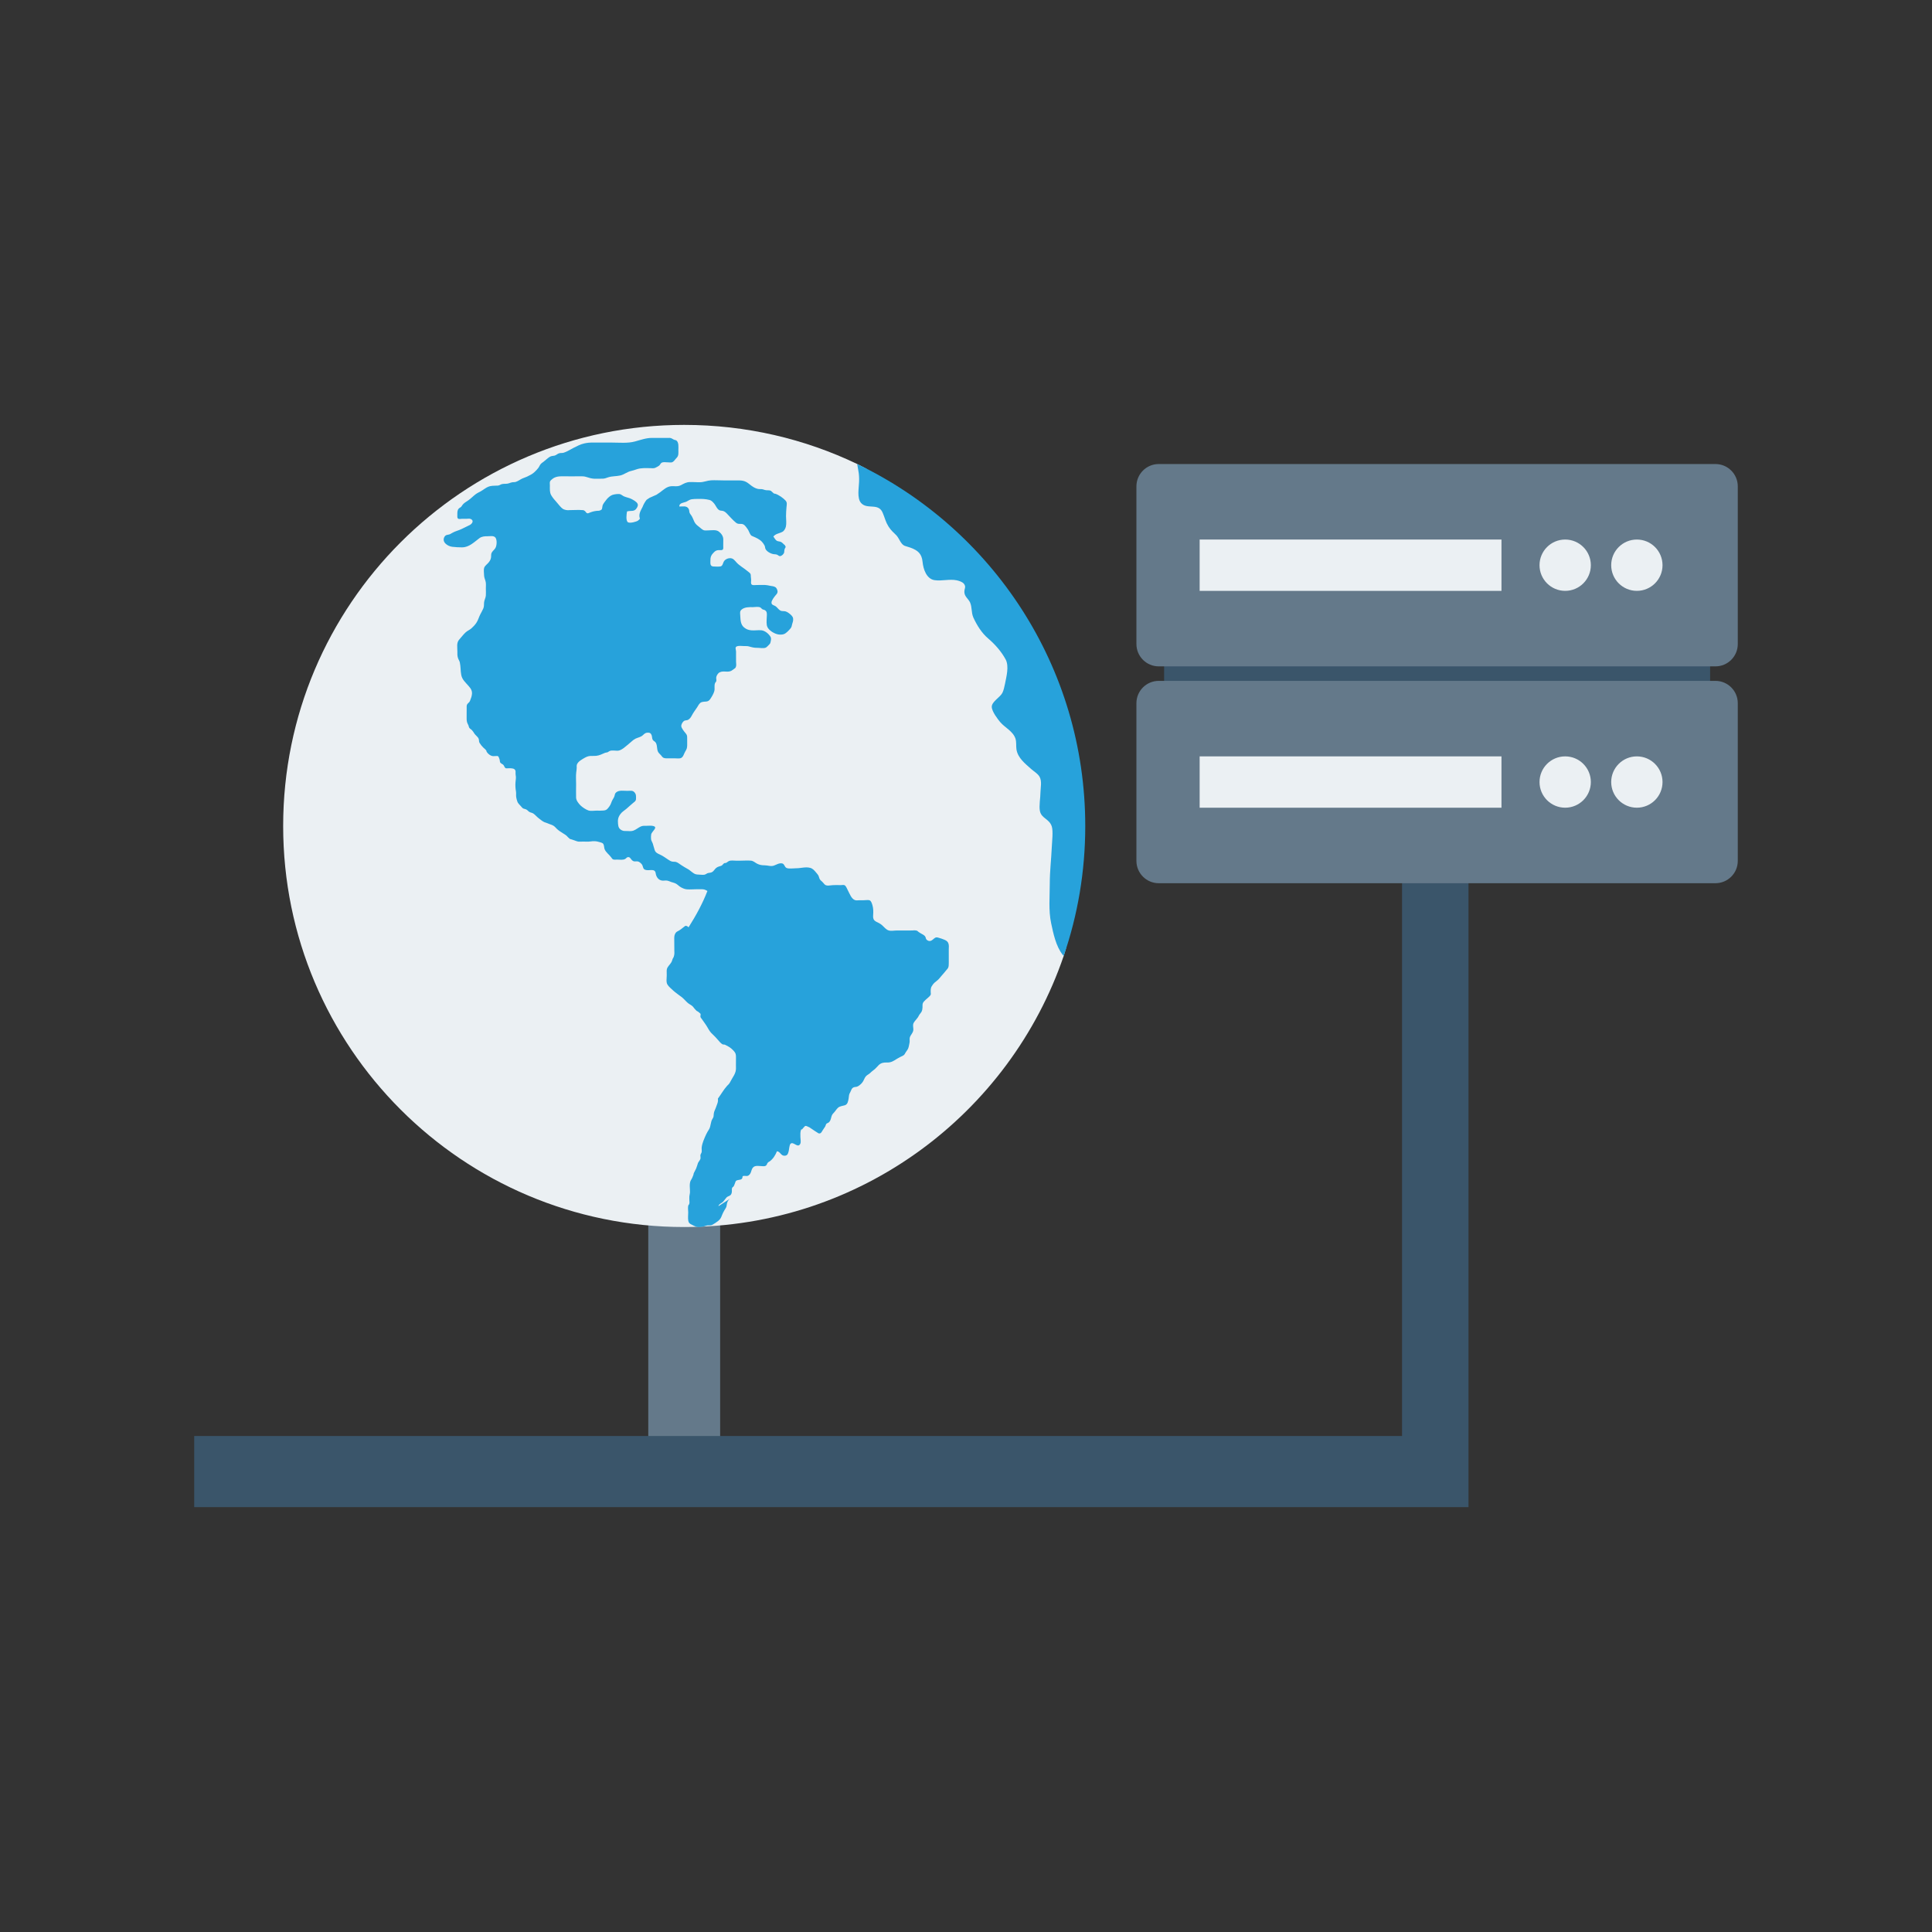 <svg enable-background="new 0 0 110 110" height="512" viewBox="0 0 110 110" width="512" xmlns="http://www.w3.org/2000/svg"><rect x="0" y="0" width="110" height="110" fill="#333333" stroke="none"/><path d="m66.279 37.008h31.088v2.814h-31.088z" fill="#3a556a"/><path d="m36.91 65.536h4.092v20.174h-4.092z" fill="#64798a"/><path d="m60.533 53.269c.062-1.517.124-3.025.239-4.539.033-.431.218-.759.476-.991-.134-2.136-.498-4.356-.742-5.469-.586-2.669-2.022-5.201-3.568-7.436-1.927-2.786-6.655-4.775-7.599-8.136-.179-.091-.352-.192-.533-.279-2.98-1.428-6.32-2.227-9.853-2.227-12.61 0-22.831 10.222-22.831 22.839 0 12.61 10.222 22.831 22.831 22.831 10.03 0 18.539-6.451 21.61-15.436.049-.143.084-.292.13-.436-.111-.2-.172-.441-.16-.722z" fill="#ebf0f3"/><path d="m53.982 53.671c-.053-.088-.122-.127-.211-.166-.1-.044-.222-.084-.327-.113-.095-.026-.143-.042-.233.021-.071.05-.133.126-.218.154-.068.022-.141.006-.199-.035-.099-.069-.066-.117-.108-.195-.056-.105-.193-.15-.289-.212-.064-.037-.124-.081-.178-.131-.085-.026-.171-.032-.259-.017-.145.004-.29.002-.435.002-.16 0-.32 0-.481 0-.143-0-.299.039-.44-.002-.157-.045-.262-.195-.381-.298-.052-.045-.108-.084-.168-.118-.087-.049-.194-.082-.266-.155-.089-.09-.082-.214-.074-.331.013-.176.009-.363-.041-.533-.03-.103-.078-.273-.192-.291-.093-.015-.209.005-.303.005-.081-0-.162-0-.244 0-.081 0-.178.021-.256-.008-.209-.076-.299-.363-.397-.539-.049-.088-.105-.26-.194-.308-.053-.028-.14-.007-.199-.007-.211.001-.421-.01-.629.018-.112.015-.227.025-.315-.064-.049-.049-.072-.093-.128-.142-.06-.053-.121-.101-.156-.176-.024-.052-.031-.113-.056-.165-.034-.069-.098-.138-.145-.194-.093-.111-.182-.218-.327-.258-.263-.073-.536.024-.799.022-.146-.001-.431.046-.558-.021-.11-.058-.115-.228-.24-.254-.166-.035-.32.066-.466.121-.175.066-.349-.012-.524-.013-.16-.001-.3-.018-.446-.097-.122-.066-.21-.16-.355-.17-.203-.015-.414.003-.619.003-.071 0-.142-0-.214 0-.129 0-.283-.031-.405.02-.06.025-.114.085-.177.108-.032.012-.061-.001-.094.016-.07.035-.096.122-.173.148-.093.031-.183.045-.268.108-.133.098-.162.243-.337.281-.064.014-.123.011-.184.037-.063.027-.101.07-.173.081-.081.012-.195 0-.274-.004-.07-.004-.16-.006-.225-.027-.168-.055-.298-.223-.459-.303-.122-.061-.228-.138-.347-.209-.106-.063-.21-.165-.328-.189-.056-.011-.117-.002-.174-.011-.1-.015-.172-.066-.253-.119-.147-.096-.284-.202-.445-.275-.134-.061-.267-.113-.319-.263-.042-.121-.068-.249-.109-.371-.029-.087-.092-.169-.099-.261-.006-.082-.008-.183.008-.264.035-.183.449-.425.07-.486-.109-.018-.224-.002-.335-.003-.11-.001-.217-.008-.321.037-.151.066-.281.188-.437.242-.125.043-.262.016-.39.018-.087.001-.165.003-.246-.035-.171-.081-.212-.19-.228-.366-.02-.222-.007-.364.124-.549.099-.14.212-.197.342-.306.134-.113.259-.235.396-.346.096-.078.159-.11.161-.233.002-.147.016-.256-.095-.376-.107-.115-.244-.076-.39-.075-.195.002-.47-.053-.631.076-.077.061-.082.105-.102.188-.022.091-.067.159-.116.24-.072.122-.088.253-.174.369-.113.151-.152.227-.341.246-.134.014-.27.006-.405.006-.144 0-.32.036-.46-.011-.138-.046-.343-.183-.442-.281-.115-.114-.251-.283-.256-.448-.008-.255.001-.512.001-.767 0-.223-.02-.457.007-.678.01-.084.026-.168.027-.253.001-.075-.012-.136.02-.206.075-.16.263-.262.409-.348.107-.062.21-.11.335-.119.113-.008.225.004.338-.007.19-.018.339-.101.512-.173.042-.017.082-.013.123-.025.055-.017.093-.059.144-.08.12-.051.314-.013.436-.013.237 0 .489-.268.676-.415.115-.09.219-.206.352-.272.142-.07.302-.085.421-.198.109-.102.162-.151.314-.144.1.005.14.041.181.133.036.081.023.188.063.265.034.065.092.08.14.127.145.141.077.411.175.58.044.075.115.126.17.193.041.05.072.102.129.131.082.042.212.032.302.031.113-.001.225-0.0.338-0.0.097 0 .218.019.313-.001.181-.037.207-.26.293-.395.081-.126.102-.194.106-.351.004-.13-.002-.26-.001-.39.002-.154-.008-.197-.105-.31-.076-.088-.213-.263-.23-.375-.016-.104.103-.315.22-.332.102-.015.142-.007.233-.084.077-.066.122-.15.169-.239.08-.151.189-.286.282-.429.067-.104.127-.25.256-.291.198-.063.353.026.486-.174.091-.137.191-.296.234-.456.043-.159-.025-.321.052-.475.028-.056.047-.025.063-.106.011-.054-.011-.125-.008-.179.006-.106.092-.251.19-.304.232-.126.507.044.722-.125.036-.028.07-.052.107-.075.065-.042.077-.049.104-.122.034-.088.009-.193.008-.285-.001-.084-.001-.167-.001-.251 0-.111.004-.223.001-.334-.003-.116-.085-.246.055-.295.123-.043.291-.012.419-.012.097 0.0.174-.005.268.022.167.048.289.08.459.077.147-.003.368.051.501-.016.049-.025.152-.136.181-.165.051-.051.066-.072.082-.149.021-.104.051-.203-.005-.299-.099-.17-.315-.349-.518-.369-.186-.019-.378.02-.565.003-.162-.014-.291-.057-.419-.163-.22-.183-.201-.457-.222-.721-.01-.127-.023-.217.09-.307.174-.139.425-.132.632-.13.121.001.296-.038.41.011.052.022.085.079.13.108.032.021.059.02.095.032.142.052.166.153.162.289-.006.186-.033.409-.003.594.04.248.379.457.613.513.105.025.261.026.363-.013.129-.048.279-.211.369-.318.081-.096.06-.132.094-.237.036-.115.073-.21.057-.336-.016-.126-.154-.236-.255-.31-.043-.032-.115-.074-.17-.09-.112-.032-.205.007-.313-.056-.115-.068-.172-.192-.292-.257-.083-.045-.198-.058-.201-.185-.003-.127.159-.326.22-.402.058-.071.123-.12.127-.221.003-.078-.056-.212-.112-.25-.093-.065-.197-.065-.304-.086-.101-.02-.197-.044-.3-.048-.154-.006-.311.002-.465.002-.074 0-.222.027-.285-.02-.075-.055-.037-.173-.039-.26-.001-.063-.01-.124-.017-.187-.006-.048.002-.123-.022-.167-.035-.065-.139-.13-.195-.177-.192-.161-.428-.287-.598-.472-.115-.125-.19-.247-.372-.245-.13.001-.266.062-.34.174-.075.113-.069.281-.22.299-.115.014-.273.007-.39 0-.207-.012-.162-.209-.165-.361-.003-.166.037-.274.151-.395.047-.049.095-.103.156-.136.098-.053.181-.038.288-.038.169 0.0.135-.116.134-.249-.001-.121.002-.243.003-.364.001-.177-.107-.33-.247-.44-.158-.124-.401-.075-.588-.073-.082.001-.205.019-.281-.01-.097-.037-.18-.13-.262-.191-.109-.081-.208-.162-.268-.286-.054-.11-.091-.225-.153-.331-.023-.04-.102-.13-.121-.189-.027-.083-.006-.134-.055-.223-.105-.191-.343-.124-.524-.127-.027-.214.272-.218.399-.278.101-.048.182-.117.296-.136.116-.019.241-.018.358-.02.225-.005.438.002.657.058.115.029.184.109.262.197.109.123.18.365.351.406.063.015.125.008.189.034.073.03.125.07.18.127.172.178.345.382.538.539.152.123.319-.004.469.129.075.067.145.167.201.251.06.092.088.205.151.293.044.061.051.063.13.096.18.075.38.164.518.309.051.054.111.142.146.207.043.08.024.121.053.191.064.156.304.284.467.308.082.012.142.002.216.04.074.038.1.1.201.06.077-.031.158-.112.183-.192.003-.035.006-.069.009-.104.005-.06.022-.115.052-.166.03-.029.033-.06.008-.091-.009-.04-.033-.071-.07-.092-.068-.064-.13-.137-.221-.166-.066-.021-.144-.016-.206-.057-.075-.05-.133-.165-.186-.236.135-.168.337-.171.514-.267.105-.057.171-.185.199-.301.041-.172.008-.405.007-.586-.001-.171.013-.338.026-.508.012-.15.054-.268-.054-.387-.134-.146-.387-.324-.581-.386-.053.001-.096-.018-.129-.057-.04-.035-.08-.071-.119-.106-.105-.059-.228-.016-.338-.05-.096-.03-.16-.057-.263-.052-.254.013-.469-.153-.659-.306-.242-.194-.424-.189-.712-.189-.248-0-.496-0-.744 0-.228 0-.464-.017-.691-.005-.211.011-.408.103-.618.109-.198.006-.398-.016-.596-.01-.198.006-.331.084-.498.174-.12.064-.215.067-.348.064-.07-.002-.14-.007-.21-.001-.264.02-.441.206-.643.351-.066.045-.132.09-.198.135-.131.06-.263.118-.395.175-.056.037-.112.075-.168.112-.098.125-.175.263-.232.412-.085.164-.195.345-.177.538.006.046.015.093.026.138-.034.032-.069.063-.103.095-.084.064-.442.162-.566.102-.146-.071-.089-.494-.061-.622.221-.067.416.044.557-.201.046-.08.084-.156.038-.244-.057-.111-.232-.204-.335-.259-.138-.074-.29-.09-.432-.153-.075-.033-.127-.085-.194-.115-.105-.047-.35-.006-.467.031-.113.035-.271.175-.341.27-.068.092-.16.198-.207.299-.033.071-.022.205-.069.266-.068.052-.146.076-.232.07-.134.008-.264.037-.391.085-.05.02-.101.039-.151.059-.056-.001-.097-.025-.123-.072-.034-.05-.081-.086-.141-.108-.085-.005-.17-.009-.256-.014-.175.007-.351.011-.526.011-.131.016-.257-.005-.377-.065-.143-.098-.247-.258-.362-.384-.11-.121-.23-.26-.311-.402-.092-.163-.075-.347-.074-.532 0-.056-.006-.114-.005-.169.001-.095.039-.127.109-.191.217-.198.471-.183.743-.182.285.001.571.005.856-.001.131-.003.253-.002.379.04.153.051.291.091.452.099.149.007.3-.007.449-.003.126.004.217-.038.338-.078.224-.073.458-.052.687-.105.22-.051.396-.208.613-.256.107-.024.206-.056.311-.093.259-.09.515-.069.789-.067.094.001.188.019.277-.019.061-.026.167-.085.214-.12.058-.042.075-.101.121-.148.082-.083.286-.045.397-.044.058 0.0.122.012.179.006.139-.013.211-.169.303-.258.13-.125.104-.281.104-.45-0-.163.035-.444-.123-.551-.025-.016-.056-.014-.083-.022-.053-.016-.092-.036-.137-.067-.104-.07-.184-.049-.314-.048-.279.002-.558.003-.836-.001-.334-.005-.66.115-.978.202-.416.114-.885.063-1.314.063-.356 0-.712.003-1.068-.001-.176-.002-.324.01-.494.047-.228.049-.425.157-.633.261-.182.092-.345.203-.541.268-.086.028-.163.01-.25.029-.109.023-.176.115-.283.14-.105.024-.172.008-.277.073-.121.075-.228.186-.343.272-.062.046-.12.082-.17.142-.052.063-.075.139-.123.205-.067.09-.151.174-.233.251-.11.103-.272.184-.41.249-.088.042-.184.069-.273.109-.133.06-.252.161-.394.2-.051.014-.11.005-.162.012-.073.01-.136.034-.205.06-.13.048-.261.017-.392.045-.074.016-.131.065-.205.081-.049.011-.08.009-.13.009-.13.001-.299.008-.42.05-.162.056-.297.178-.444.263-.104.06-.213.105-.308.177-.146.11-.269.244-.419.348-.111.077-.254.152-.332.263-.027.037-.041.072-.074.105-.044.044-.102.059-.143.108-.08.096-.074.224-.073.346.001.097-.021.2.074.233.042.015.145-.004.189-.005.085-.001.171.001.256-0.0.08-.001.178-.023.252.014.196.096.061.28-.07.343-.154.074-.304.149-.458.224-.175.086-.37.124-.538.224-.083.049-.123.081-.216.097-.094.016-.165.03-.216.113-.187.305.171.547.436.579.186.022.369.032.557.032.408-.001.686-.298.991-.523.136-.1.292-.11.454-.109.142.001.37-.052.463.083.094.137.073.443-.004.581-.051.092-.136.15-.193.237-.054.081-.053.136-.053.228.001.145-.053.258-.148.37-.081.096-.212.181-.251.303-.036.115-.004.305-.003.429.002.139.077.258.097.395.016.114.004.233.004.349 0.0.132.01.27-0.0.401-.011.14-.093.263-.102.4-.008.117.004.226-.044.337-.052.121-.119.232-.178.349-.079.156-.116.318-.216.467-.08.118-.179.224-.286.318-.1.088-.222.132-.319.22-.135.122-.253.284-.375.42-.161.179-.1.447-.101.673-.001.124-.007.239.031.359.014.046.03.084.053.127.06.112.062.155.082.304.03.226.011.499.108.713.056.123.16.233.249.334.152.172.327.319.309.568-.011.146-.057.264-.11.397-.023.058-.04.079-.083.117-.115.103-.112.136-.11.3.003.199-.004.399-.002.598.001.117.012.208.065.312.029.056.045.08.059.145.026.12.095.121.177.204.059.06.094.124.139.194.066.102.194.179.242.291.038.088.005.156.053.238.056.096.132.19.211.267.064.063.131.106.178.181.004.018.007.035.011.053.059.096.139.169.24.221.114.053.175.034.288.03.07-.002.113-.022.155.045.021.033.052.13.064.171.016.06.001.112.042.168.045.041.095.075.15.102.036.037.063.08.08.128.065.09.046.089.175.085.106-.003.298-.017.391.051.106.077.048.217.071.325.033.152.004.268-.009.421-.015.174-.001.358.028.526.018.107-.004.215.013.322.014.085.038.171.067.253.042.117.162.206.238.304.091.117.128.087.252.135.081.032.115.098.184.141.082.052.163.045.246.105.106.077.19.183.296.263.092.069.21.172.318.219.068.029.141.042.208.075.105.051.223.07.322.136.075.05.128.119.194.182.103.097.216.163.334.239.067.044.146.088.208.141.057.066.119.126.186.181.079.03.16.056.242.078.083.027.174.071.264.079.076.006.16-.005.237-.005.144 0.0.298.014.441-.007.177-.026.311-.021.485.031.074.022.19.041.236.111.049.073.043.21.072.29.068.188.265.315.379.475.065.091.081.13.198.131.046 0.0.092-.003.138-.004.15-.001.331.037.463-.039.053-.03.085-.093.149-.102.133-.02.162.118.243.183.08.065.127.066.234.058.112-.009.176.029.26.106.084.078.094.119.126.228.035.117.084.142.194.162.199.037.49-.101.528.185.025.192.145.379.354.412.069.011.148-.001.218-.003.115-.004.198.046.305.083.096.034.207.051.294.107.096.061.166.142.269.197.114.061.21.106.342.116.175.014.359-.006.534-.006.077 0.0.154.001.232 0.0.18-.002.233.001.396.099-.291.749-.649 1.395-1.076 2.072-.046-.064-.107-.093-.185-.085-.048.034-.094.07-.139.108-.066.05-.131.108-.203.149-.111.063-.177.077-.235.192-.053.106-.052.208-.05.324.003.229.004.458.005.687.01.11-.004.216-.042.319-.04.06-.069.125-.086.195-.026.082-.067.141-.12.208-.101.128-.186.206-.188.378-.001.085.003.17.003.256-0.0.159-.045.384.04.526.079.131.225.238.333.345.069.069.151.12.226.182.084.07.173.122.258.19.124.099.219.221.336.324.093.082.208.122.295.212.063.087.133.168.21.243.067.029.126.069.175.121.051.03.068.076.05.139-.017.068.001.127.054.177.117.174.246.334.35.518.082.145.156.268.282.378.103.089.191.195.283.295.086.093.19.244.314.288.035-.003.07.001.104.011.066.03.13.064.193.1.126.07.229.161.325.269.098.11.113.192.114.333.001.153-.002.307-.002.46 0.0.129.012.25-.023.374-.039.138-.121.276-.198.397-.049.083-.095.168-.141.253-.04.056-.085.106-.137.151-.203.224-.348.49-.528.733 0.0.087.011.046.004.132-.01.124-.073.235-.11.354-.038.123-.12.247-.129.377-.008.124-.001.181-.07.283-.12.177-.088.416-.2.603-.063.105-.122.191-.173.306-.099.226-.212.466-.244.713-.011.089.011.184-.002.271-.011.07-.066.117-.073.191-.005.053.015.107.009.16-.011.107-.104.183-.147.279-.031.106-.067.212-.106.315-.048.089-.094.179-.136.27-.006.031-.013.063-.019.094-.039.117-.092.227-.159.331-.082.197-.03.432-.034.642-.002.086-.028.162-.036.246-.009.091.002.188.003.279.01.047.008.093-.007.138-.002.032-.018.057-.046.076-.049.126-.015.291-.015.423 0.0.148-.024.323.004.469.021.111.066.163.166.209.108.05.234.131.349.149.112.018.294-.014.404-.042.073-.018.131-.05.208-.052.091-.001.169.01.251-.036.116-.066.224-.135.328-.219.129-.104.162-.189.222-.344.034-.09.082-.177.129-.26.051-.09.114-.157.126-.262.021-.175.052-.286.198-.401l-.662.43c.005-.109.194-.18.262-.251.071-.075.123-.164.191-.24.069-.076.169-.077.237-.144.062-.061.076-.164.073-.244-.003-.088-.01-.124.037-.196.042-.021.071-.053.087-.097.017-.049.036-.098.057-.146.036-.129.058-.15.201-.175.07-.012.158-.015.2-.086.051-.087-.023-.141.117-.146.103-.004.169.033.259-.031.199-.14.105-.425.354-.517.096-.036.218-.012.318-.012.074-0.0.192.025.263 0 .06-.023.098-.067.113-.131.03-.061.077-.105.142-.131.205-.15.325-.352.419-.58.194.016.218.267.44.255.171-.009.192-.13.23-.27.022-.082.032-.334.1-.407.159-.169.419.283.559-.006.048-.1.007-.267.006-.376-.001-.154-.019-.301.049-.443.064.018.055-.021.093-.059.155-.154.096-.186.371-.056.104.07.207.14.311.209.069.044.139.089.208.133.124.032.166-.056.218-.145.047-.08.104-.153.154-.231.029-.044.033-.097.058-.141.032-.056.069-.056.119-.083.113-.063.142-.183.173-.302.033-.126.054-.174.142-.263.09-.092.15-.206.247-.294.099-.089.255-.1.382-.138.167-.05.192-.228.221-.388.017-.092.012-.191.051-.278.025-.055.057-.097.077-.155.047-.138.113-.214.267-.224.105-.007.179-.059.263-.129.057-.047.104-.1.147-.162.068-.099.101-.232.181-.319.073-.079.181-.119.257-.199.08-.083.171-.137.256-.213.078-.069.142-.153.217-.225.136-.128.283-.15.466-.144.24.009.377-.088.574-.214.12-.076.22-.114.338-.177.091-.048.105-.104.154-.186.044-.073.111-.147.143-.226.038-.096.055-.222.076-.321.017-.08.002-.143.006-.223.008-.164.089-.21.161-.353.043-.084.054-.126.049-.222-.004-.077-.025-.188-.006-.265.025-.108.141-.224.209-.31.048-.06.08-.101.112-.171.036-.078.095-.125.14-.2.054-.09.061-.168.068-.267.005-.064-.007-.132.005-.195.019-.098.098-.168.167-.235.079-.077.198-.159.268-.251.052-.069.03-.111.027-.187-.006-.189.001-.279.126-.441.069-.089.134-.139.224-.209.1-.078.16-.153.238-.25.098-.123.208-.23.302-.356.02-.027.071-.076.091-.11.054-.095.046-.22.048-.325.004-.244-.002-.489-.001-.733 0-.132.029-.277-.043-.396z" fill="#27a2db"/><path d="m48.805 26.42c.023.131.046.261.061.353.046.23.054.422.046.66-.008.338-.131.929.115 1.206.315.353.86.046 1.144.407.123.154.215.545.315.745.131.269.261.415.468.607.169.154.184.23.315.445.177.284.284.23.568.338.438.161.645.353.691.814.038.407.223.968.683 1.037.407.061.852-.077 1.259.008.138.031.315.085.407.192.154.192.015.277.031.499.015.238.23.369.323.568.123.284.061.561.184.852.207.453.484.899.86 1.213.384.33.737.73.983 1.183.207.392.038.991-.038 1.39-.038.169-.069.346-.146.507-.131.261-.607.499-.607.799 0 .269.361.73.484.875.277.322.73.514.868.945.061.207.023.399.054.607.077.484.492.806.837 1.114.146.131.376.261.476.438.146.253.061.607.054.883 0 .323-.092.768-.031 1.075.092.43.53.43.676.875.084.277.015.845 0 1.167-.031.706-.115 1.382-.115 2.089 0 .737-.077 1.528.077 2.25.123.584.276 1.313.645 1.782.023.031.046.061.069.085.799-2.319 1.229-4.807 1.229-7.396-0-9.093-5.307-16.934-12.986-20.612z" fill="#27a2db"/><path d="m79.826 45.265v36.495h-68.769v4.048h72.554v-1.059-2.989-36.495z" fill="#3a556a"/><path d="m97.671 38.766h-31.697c-.702 0-1.271.569-1.271 1.271v8.978c0 .702.569 1.271 1.271 1.271h31.697c.702 0 1.271-.569 1.271-1.271v-8.978c0-.702-.569-1.271-1.271-1.271z" fill="#64798a"/><g fill="#ebf0f3"><path d="m68.303 43.065h17.185v2.923h-17.185z"/><circle cx="89.115" cy="44.526" r="1.461"/><circle cx="93.196" cy="44.526" r="1.461"/></g><path d="m97.671 26.42h-31.697c-.702 0-1.271.569-1.271 1.271v8.978c0 .702.569 1.271 1.271 1.271h31.697c.702 0 1.271-.569 1.271-1.271v-8.978c0-.702-.569-1.271-1.271-1.271z" fill="#64798a"/><g fill="#ebf0f3"><path d="m68.303 30.719h17.185v2.923h-17.185z"/><circle cx="89.115" cy="32.18" r="1.461"/><circle cx="93.196" cy="32.18" r="1.461"/></g></svg>